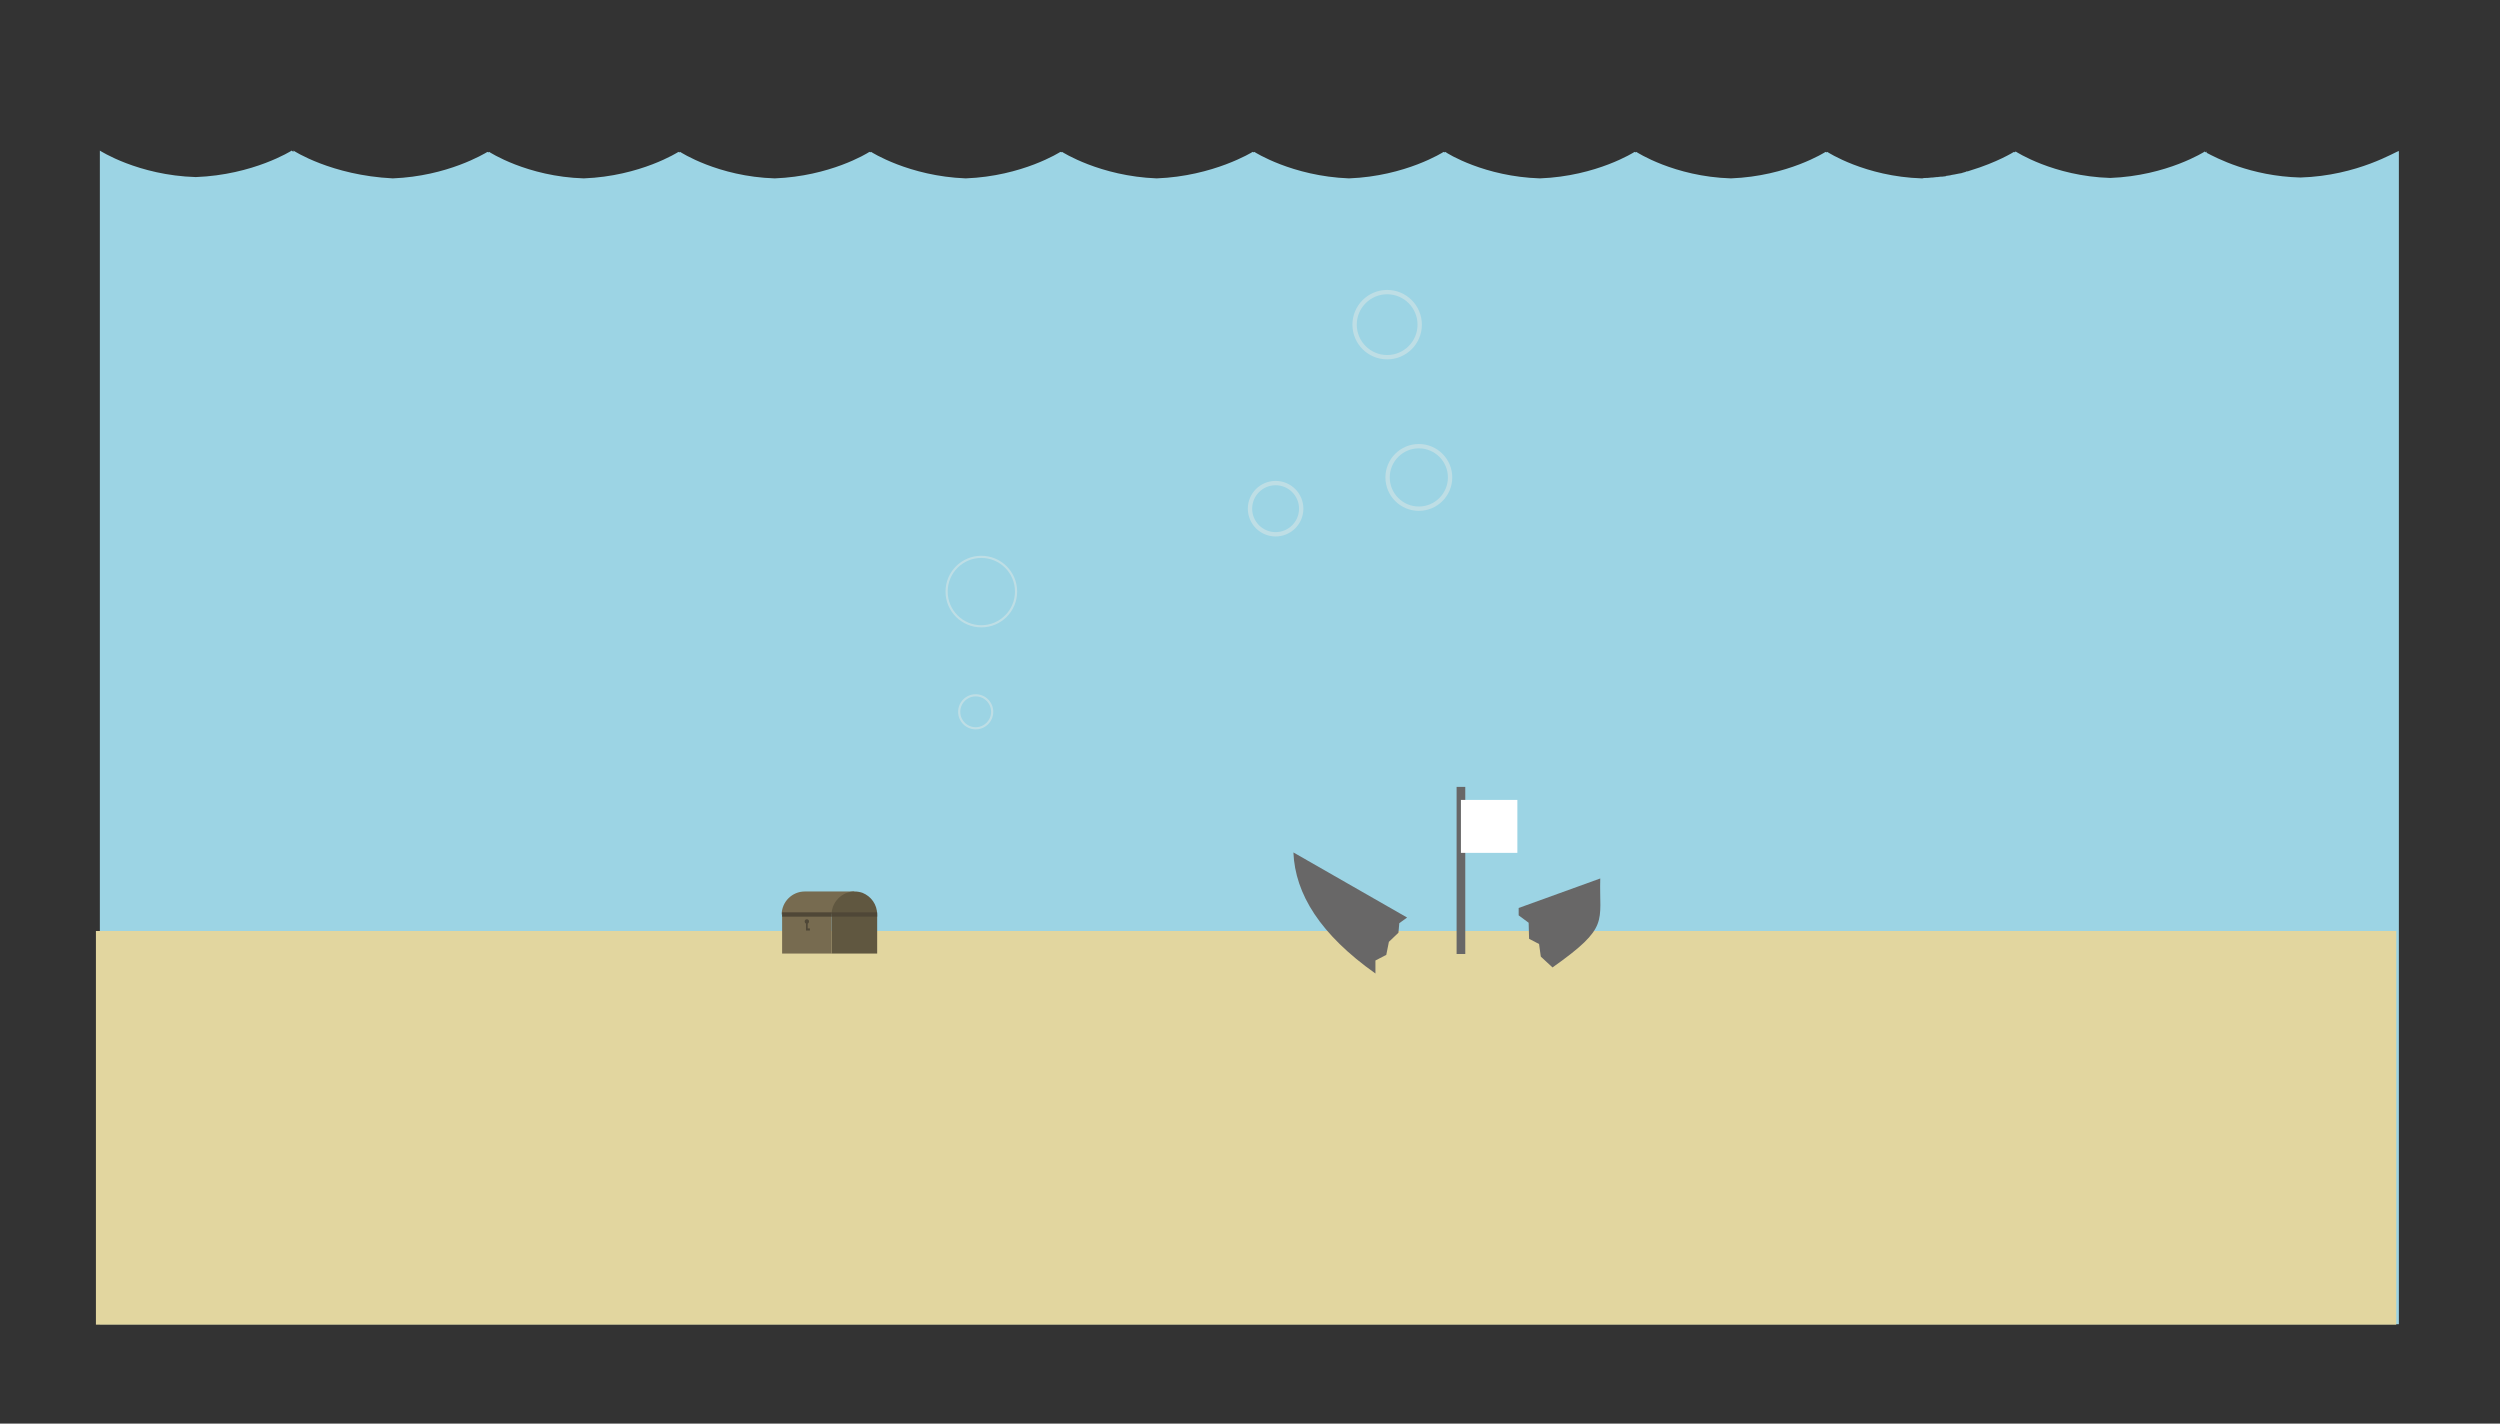 <?xml version="1.0" encoding="utf-8"?>
<!-- Generator: Adobe Illustrator 18.1.1, SVG Export Plug-In . SVG Version: 6.00 Build 0)  -->
<!DOCTYPE svg PUBLIC "-//W3C//DTD SVG 1.1//EN" "http://www.w3.org/Graphics/SVG/1.1/DTD/svg11.dtd">
<svg version="1.1" id="Layer_1" xmlns="http://www.w3.org/2000/svg" xmlns:xlink="http://www.w3.org/1999/xlink" x="0px" y="0px"
	 viewBox="0 392 576 328" enable-background="new 0 392 576 328" xml:space="preserve">
<rect x="0" y="392" width="576" height="328" fill="#333333" stroke="none"/>
<path fill="#9CD4E4" d="M530,432.9c-11.5-0.3-19.5-4.6-21.6-5.7v-0.3c0,0-0.1,0.1-0.2,0.2c-0.2-0.1-0.2-0.2-0.2-0.2
	s-8.7,5.6-21.8,6.1c-13.1-0.4-21.8-6.1-21.8-6.1s-0.1,0.1-0.2,0.2c-0.1-0.1-0.2-0.1-0.2-0.1l0,0l0,0l0,0l0,0l0,0
	c0,0-3.8,2.4-10.1,4.3l0,0c-0.3,0.1-0.5,0.2-0.8,0.2c-0.1,0-0.1,0-0.2,0.1c-0.2,0.1-0.5,0.1-0.7,0.2c-0.1,0-0.2,0.1-0.3,0.1
	c-0.2,0-0.4,0.1-0.6,0.1s-0.3,0.1-0.5,0.1s-0.3,0.1-0.5,0.1s-0.4,0.1-0.6,0.1c-0.1,0-0.3,0.1-0.4,0.1c-0.2,0-0.5,0.1-0.7,0.1
	c-0.1,0-0.2,0-0.3,0.1c-0.2,0-0.5,0.1-0.8,0.1c-0.1,0-0.2,0-0.3,0c-0.3,0-0.6,0.1-0.8,0.1c-0.1,0-0.2,0-0.2,0
	c-0.3,0-0.6,0.1-0.9,0.1c-0.1,0-0.1,0-0.2,0c-0.3,0-0.7,0.1-1,0.1c-0.1,0-0.1,0-0.2,0c-0.3,0-0.7,0-1,0.1h-0.1
	c-13.1-0.4-21.8-6.1-21.8-6.1l0,0l0,0c0,0-0.1,0.1-0.2,0.1c-0.2-0.1-0.2-0.1-0.2-0.1l0,0l0,0l0,0l0,0c0,0-8.7,5.6-21.8,6.1
	c-13.1-0.4-21.8-6.1-21.8-6.1l0,0l0,0c0,0-0.1,0.1-0.2,0.1c-0.2-0.1-0.2-0.1-0.2-0.1l0,0l0,0l0,0l0,0l0,0l0,0l0,0l0,0
	c0,0-8.7,5.6-21.8,6.1c-12.7-0.4-21.3-5.7-21.8-6.1l0,0l0,0l0,0l0,0l0,0c0,0-0.1,0.1-0.2,0.1c-0.2-0.1-0.2-0.1-0.2-0.1l0,0l0,0l0,0
	l0,0l0,0l0,0l0,0l0,0c0,0-8.7,5.6-21.8,6.1c-13.1-0.5-21.8-6.1-21.8-6.1l0,0l0,0l0,0l0,0c0,0-0.1,0.1-0.2,0.1
	c-0.1-0.1-0.2-0.1-0.2-0.1l0,0l0,0l0,0l0,0l0,0l0,0l0,0l0,0l0,0l0,0l0,0c0,0-9,5.6-22.1,6.1c-13.1-0.5-21.8-6.1-21.8-6.1l0,0l0,0
	l0,0l0,0c0,0-0.1,0-0.2,0.1c-0.1-0.1-0.2-0.1-0.2-0.1l0,0l0,0l0,0l0,0l0,0l0,0l0,0l0,0c0,0-8.7,5.6-21.8,6.1
	c-13.1-0.5-21.8-6.1-21.8-6.1l0,0l0,0c0,0-0.1,0-0.2,0.1c-0.1-0.1-0.2-0.1-0.2-0.1l0,0l0,0l0,0l0,0l0,0l0,0l0,0l0,0l0,0
	c-0.6,0.4-9.1,5.6-21.8,6.1c-13.1-0.4-21.8-6.1-21.8-6.1l0,0l0,0l0,0c0,0-0.1,0.1-0.2,0.1c-0.2-0.1-0.2-0.1-0.2-0.1l0,0l0,0l0,0l0,0
	c0,0-8.7,5.6-21.8,6.1c-13.1-0.4-21.8-6.1-21.8-6.1s-0.1,0.1-0.2,0.1c-0.2-0.1-0.2-0.1-0.2-0.1l0,0l0,0l0,0l0,0l0,0
	c-0.7,0.4-9.2,5.6-21.8,6.1c-14.2-0.7-22.9-6.4-22.9-6.4v0.3c-0.3-0.2-0.4-0.3-0.4-0.3s-8.8,5.6-22.1,6.1
	c-13.3-0.4-22.1-6.1-22.1-6.1v270.4h44.7h43.7l0,0h44.7h43.7h0.1h44.7h43.7h0.1h44.7h43.7l0,0h44.7h43.7h0.1H509h43.7V426.8
	C552.1,426.8,543.3,432.5,530,432.9z"/>
<rect x="22.1" y="606.5" fill="#E2D69F" width="530" height="90.7"/>
<circle fill="none" stroke="#BEDEE5" stroke-miterlimit="10" cx="293.9" cy="509.2" r="5.9"/>
<circle fill="none" stroke="#BEDEE5" stroke-width="0.5" stroke-miterlimit="10" cx="224.8" cy="556" r="3.8"/>
<circle fill="none" stroke="#BEDEE5" stroke-width="0.5" stroke-miterlimit="10" cx="226.1" cy="528.3" r="8"/>
<circle fill="none" stroke="#BEDEE5" stroke-miterlimit="10" cx="319.6" cy="466.8" r="7.5"/>
<circle fill="none" stroke="#BEDEE5" stroke-miterlimit="10" cx="326.9" cy="502" r="7.2"/>
<path fill="#686767" d="M324.2,603.4l-1.8,1.3l-0.2,2.2L320,609l-0.6,3l-2.5,1.3l0,3c-12.7-9-18.5-18.3-18.9-27.9L324.2,603.4z"/>
<path fill="#686767" d="M349.9,601.2v1.7l2.3,1.7l0.1,3.7l2.3,1.2l0.4,2.9l2.7,2.5c13.3-9.4,10.7-10.4,11-20.5L349.9,601.2z"/>
<line fill="none" stroke="#686767" stroke-width="2" stroke-miterlimit="10" x1="336.6" y1="611.8" x2="336.6" y2="573.3"/>
<rect x="336.6" y="576.3" fill="#FFFFFF" width="13" height="12.2"/>
<g>
	<rect x="191.6" y="602.7" fill="#605740" width="10.5" height="9"/>
	<rect x="180.2" y="602.7" fill="#776B50" width="11.4" height="9"/>
	<path fill="#776B50" d="M196.8,597.4v5.3h-16.7v0c0-2.9,2.4-5.3,5.3-5.3H196.8z"/>
	<path fill="#605740" d="M202.1,602.7h-10.5c0-1.2,0.4-2.3,1.1-3.2c0.6-0.8,1.5-1.5,2.5-1.8c0.5-0.2,1.1-0.3,1.7-0.3
		c0.6,0,1.2,0.1,1.8,0.3C200.7,598.5,202.1,600.4,202.1,602.7z"/>
	<line fill="none" stroke="#4F4737" stroke-miterlimit="10" x1="180.2" y1="602.7" x2="191.6" y2="602.7"/>
	<line fill="none" stroke="#4F4737" stroke-miterlimit="10" x1="191.6" y1="602.7" x2="202.1" y2="602.7"/>
	<path fill="#4F4737" d="M186.1,605.9v-1.1c0.2-0.1,0.3-0.3,0.3-0.5c0-0.3-0.2-0.5-0.5-0.5c-0.3,0-0.5,0.2-0.5,0.5
		c0,0.2,0.1,0.4,0.3,0.5v1.1v0.5h0.5h0.4v-0.5H186.1z"/>
</g>
</svg>
